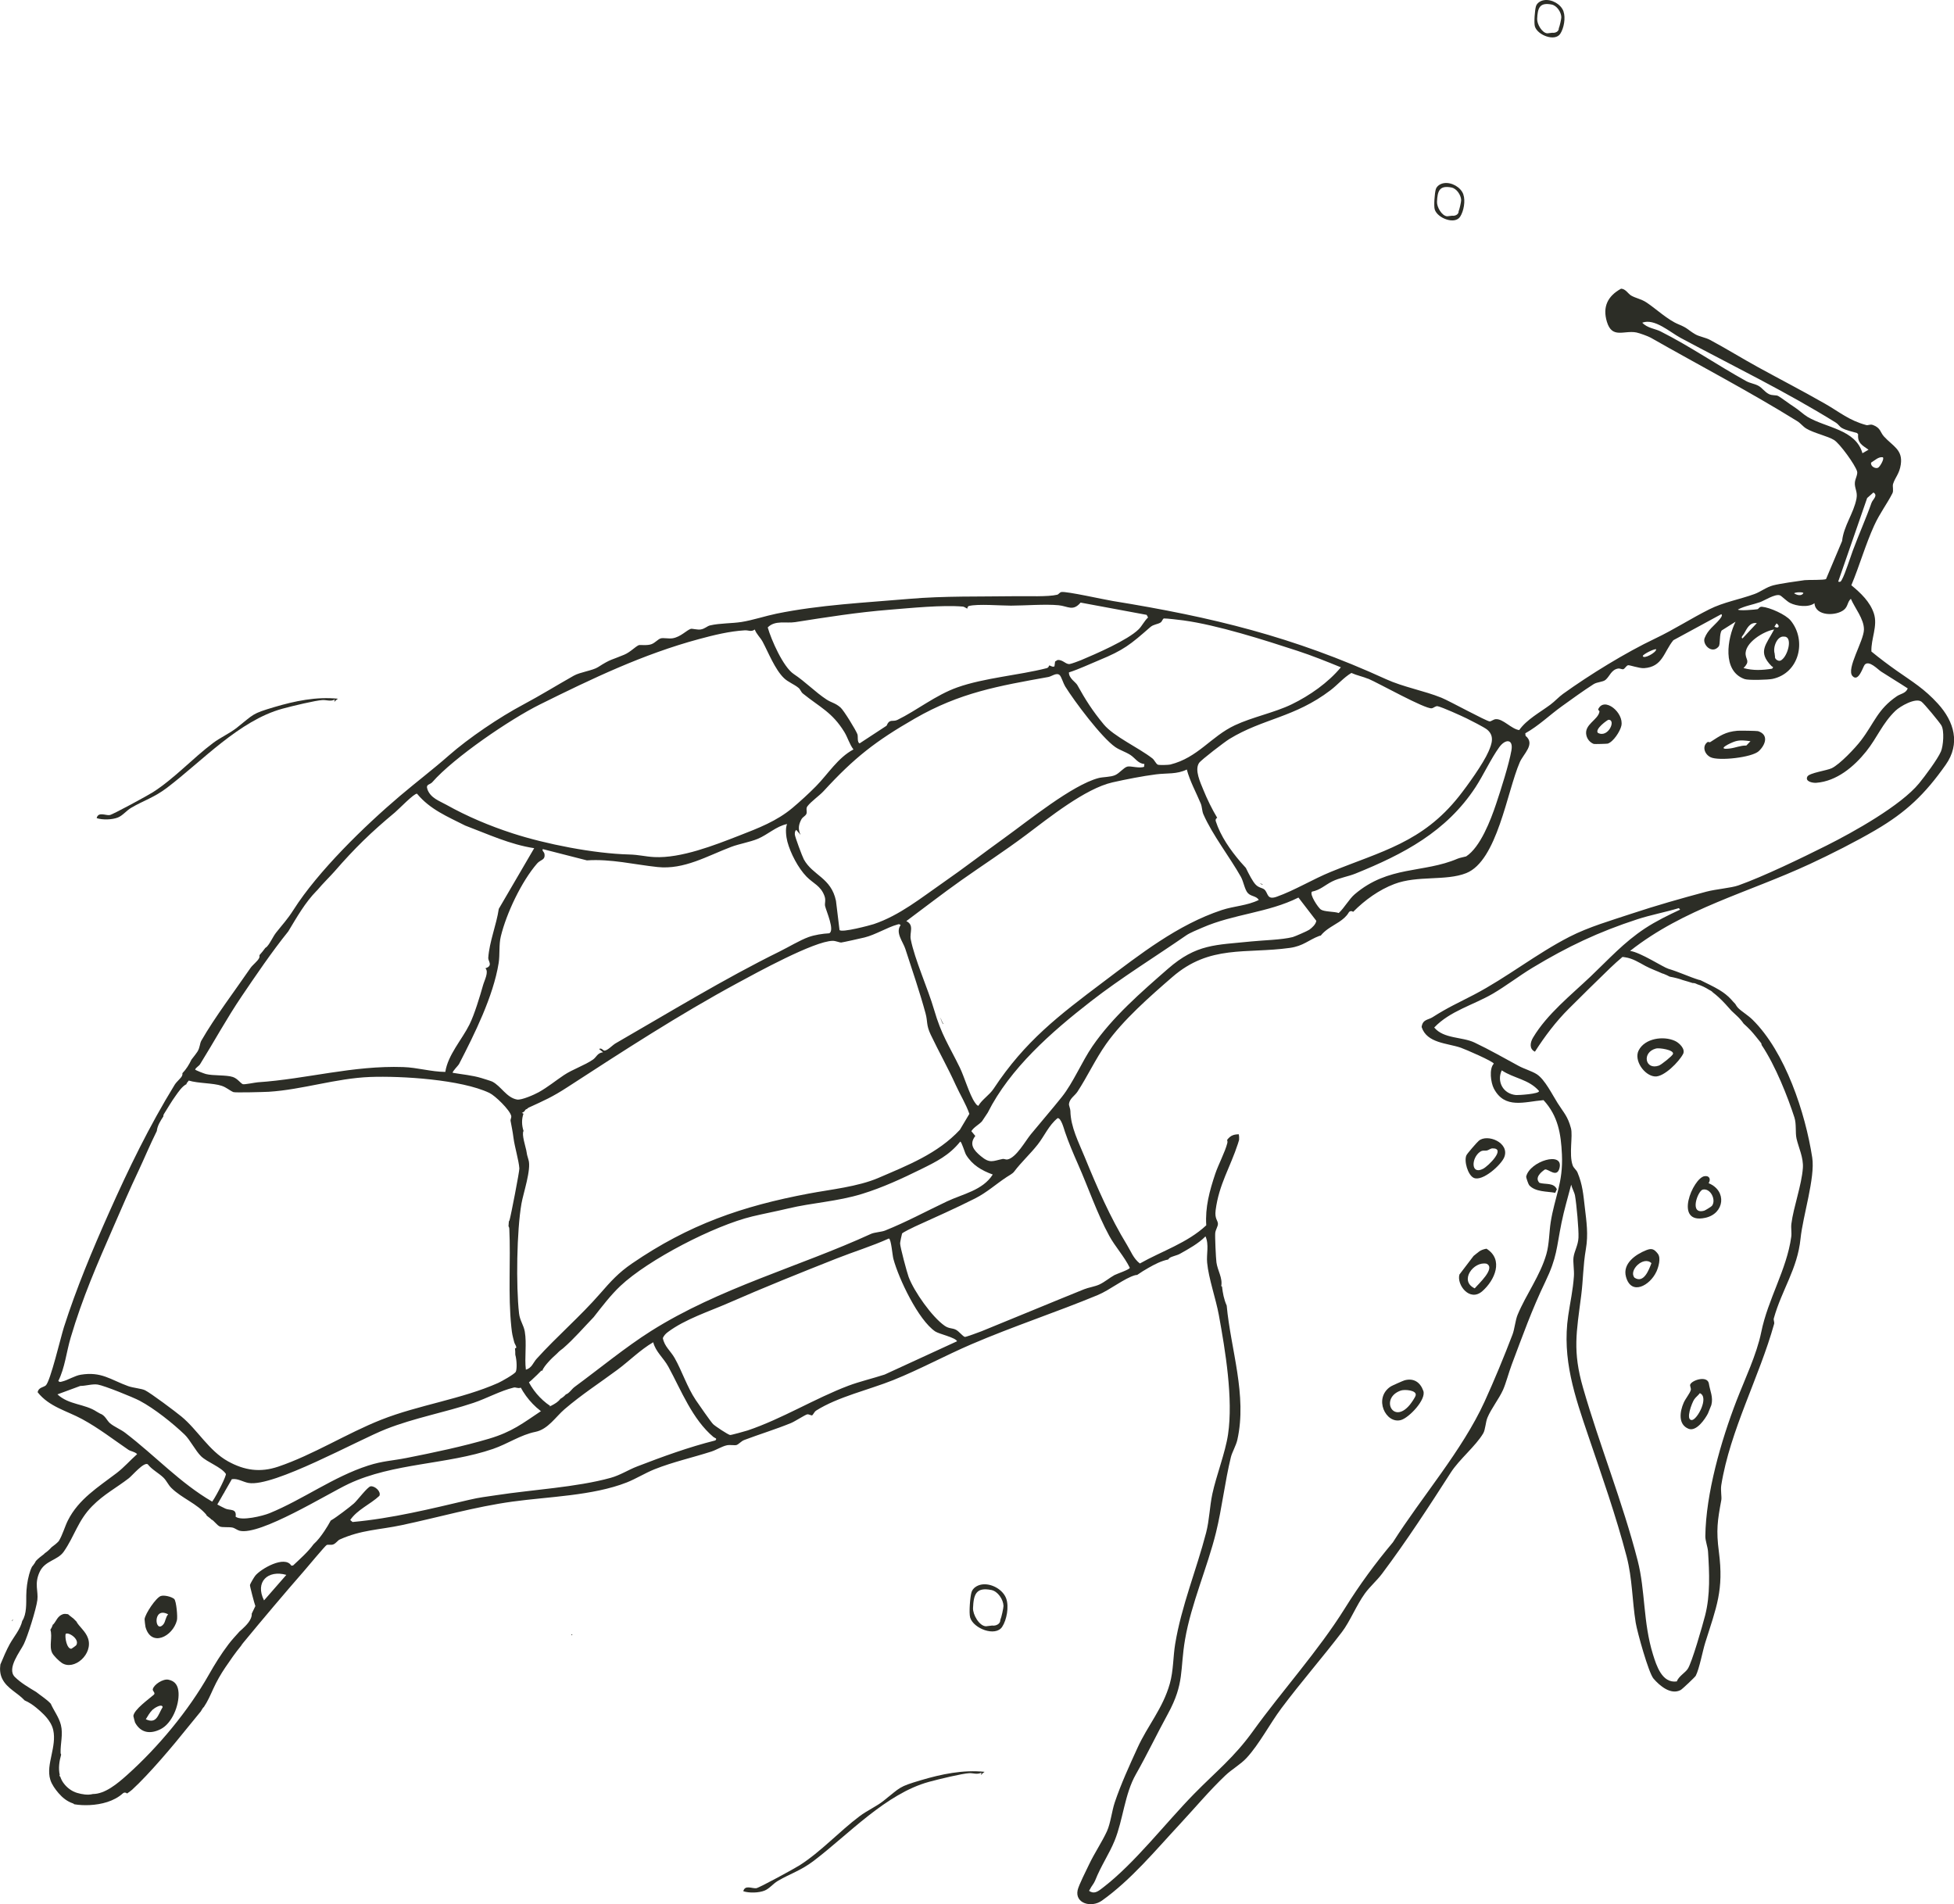 <?xml version="1.0" encoding="UTF-8"?>
<svg id="Layer_1" data-name="Layer 1" xmlns="http://www.w3.org/2000/svg" viewBox="0 0 678.5 661.2">
  <g>
    <path d="M4.54,562.3c-.28.2-.43.4-.28.65.1-.22.19-.44.28-.65Z" style="fill: #2c2d26;"/>
    <path d="M650.3,147.56c-.92-.35-1.59.22-2.26.04-6-1.62-9.17-4.47-14.3-7.4-7.69-4.4-15.72-8.55-23.26-12.69-5.63-3.09-11.12-6.5-16.71-9.49-1.54-.83-3.71-1.13-5.11-1.95-2.71-1.59-2.45-2.08-5.82-3.46-3.72-1.52-7.73-5.32-11.05-7.54-1.88-1.26-3.67-1.47-5.37-2.43-1.04-.58-1.95-2.35-3.52-2.4-4.65,2.56-6.49,6.29-4.93,11.48,1.82,6.04,5.92,2.88,10.27,3.73,1.02.2,4.06,1.3,4.94,1.8,16.92,9.64,34.2,18.64,50.92,29.01,1.19.74,1.9,1.81,3.1,2.54,2.54,1.56,7.56,2.65,9.68,4,1.97,1.25,7.27,8.52,7.97,10.88.29.97-.62,2.52-.76,3.74-.23,2.05,1.02,3.25.55,5.71-.97,5.12-4.44,9.45-5,14.73l-5.56,13.18c-.49.46-6.33.26-7.44.41-2.58.35-8.61,1.2-10.94,1.81-2.38.62-4.32,2.22-6.46,3-5.15,1.88-10.76,2.83-15.68,5.3-6.4,3.2-12.23,7.02-18.81,10.15-10.26,4.87-22.79,12.59-32.03,19.24-1.44,1.03-2.84,2.6-4.36,3.72-3.66,2.72-8.21,5.14-10.84,8.84-2.73-.37-5.61-3.99-8.14-3.79-.81.06-1.6.79-2.09.78-1.11-.02-14.03-7.12-16.75-8.22-6.08-2.46-13.25-3.7-19.27-6.45-32.34-14.79-60.3-21.54-94.9-27.15-3.02-.49-15.99-3.4-17.8-3.11-.63.1-.94.81-1.48.94-3.12.77-10.49.46-14.17.51-12.49.19-25.03-.13-37.4.94-15.14,1.31-30.86,2.05-45.87,5.12-3.8.78-8.32,2.28-12.16,2.89-3.44.54-7.47.39-10.92,1.19-1.09.25-1.73,1.15-3.25,1.41-1.16.19-3-.36-3.45-.21-1.49.48-3.43,2.75-6.24,3.26-1.37.25-3.28-.23-4.2.05-.96.29-1.88,1.47-3.13,1.98-1.52.62-4.1.18-4.53.38-1.3.62-2.9,2.41-5.02,3.31-4.54,1.92-4.51,1.37-9.09,4.31-1.87,1.2-6.21,1.72-8.42,2.97-5.86,3.31-11.57,6.85-17.54,10.03-8.33,4.43-18.89,11.56-25.91,17.73-5.42,4.77-11.33,9.26-16.95,14.03-12.27,10.41-28.43,26.14-36.92,39.51-2.12,3.34-3.78,5.04-6.02,7.88-1.16,1.47-1.96,3.51-3.14,4.83-.18.21-.4.37-.63.51-.63.88-1.32,1.71-2.03,2.52.03.35.03.71-.13,1.03-.55,1.11-2.27,2.37-3,3.44-5.42,7.9-12.42,17.13-17.04,25.19-.61,1.06-.45,2.44-1.41,3.91-.36.54-1.22,1.68-2.04,2.7-.8,1.71-1.83,3.37-3.15,4.73.06.26.04.55-.11.89-.37.84-1.86,1.97-2.57,3.12-8.85,14.41-16.04,29.25-22.76,44.33-5.84,13.11-11.38,26.35-15.69,39.82-1.07,3.34-4.73,18.92-6.31,20.25-.8.68-2.56.68-2.81,2.37,3.99,5.06,10.15,6.44,15.46,9.33,5.76,3.13,10.76,7.04,16.06,10.65.8.54,2.23.64,3.02,1.5-2.45,2.16-4.51,4.58-7.12,6.57-6.44,4.91-13.2,9.05-16.93,16.46-1.05,2.08-1.83,5-3.16,7.17-.66.73-1.55,1.44-2.52,2.14-.7.79-1.48,1.5-2.35,2.08-.06.1-.15.2-.27.29-.97.74-1.97,1.48-2.8,2.38-.24.49-.54.97-.9,1.43-.15.19-.31.38-.46.57-.43.85-.74,1.76-.99,2.68-.65,2.38-.97,4.9-1,7.36-.02,2.55.18,6.42-1.39,8.78-.65,2.92-2.95,5.53-4.33,8.02-1.22,2.21-2.18,4.54-3.16,6.86-.04.09-.08.18-.11.26-.24,1.69-.12,3.4.66,4.98,1.67,3.36,5.31,4.83,7.77,7.49,1.47.62,2.84,1.55,4.02,2.52,1.77,1.46,3.66,3.16,4.86,5.21.03,0,.05.01.08.01-.02.01-.03.02-.05.03.45.78.81,1.61,1.01,2.5.65,2.86.01,5.86-.58,8.67-.58,2.8-1.31,5.82-.42,8.63.54,1.69,1.69,3.26,2.83,4.6,1.36,1.58,2.98,2.9,4.98,3.57.21.07.37.18.49.32,1.79.3,3.63.37,5.4.28,4-.2,8.43-1.3,11.47-4.05.5-.45,1.09-.33,1.48.03.74-.51,1.39-.99,1.76-1.32,5.94-5.44,14.35-15.43,19.45-21.82,1.34-1.68,2.94-3.58,4.47-5.47.03-.09.07-.18.13-.27l.5-.78c.1-.15.21-.27.34-.35,1.36-2,2.31-4.24,3.32-6.45,1.17-2.55,2.56-4.98,4.13-7.3,1.71-2.53,3.49-5.11,5.46-7.5.21-.35.46-.7.76-1.06,6.9-8.37,14.12-16.92,21.3-25.15,1.1-1.27,7.16-8.55,7.68-8.81.5-.25,1.52.11,2.3-.21.99-.4,1.54-1.39,2.23-1.7,7.55-3.39,13.72-3.33,21.57-5,12.84-2.72,25.35-6.36,38.39-8.16,12.52-1.73,27.86-2.02,39.7-6.65,3.13-1.23,6.51-3.33,9.68-4.59,6.39-2.54,13.13-4.03,19.71-6.14,1.7-.55,3.64-1.79,5.35-2.17,1.12-.25,2.76.09,3.38-.1.76-.24,1.63-1.34,2.68-1.74,5.33-2.02,10.91-3.71,16.22-5.88,1.33-.54,4.96-2.9,5.65-3.03.57-.11,1.41.47,1.7.34.38-.18.73-1.21,1.41-1.65,7.53-4.78,18.41-7.23,26.82-10.61,9.18-3.69,17.98-8.5,27.07-12.41,14.42-6.2,29.4-11.09,43.86-17.08,4.29-1.78,9.32-5.91,13.05-6.92.2-.05.44-.09.69-.1,1.27-.89,2.6-1.71,3.93-2.46,2.06-1.17,4.41-2.41,6.83-2.88.11-.18.26-.36.47-.53.71-.56,2.56-.86,3.6-1.45,3.01-1.69,6.48-3.59,8.87-6.05,1.3,2.88.29,6.16.57,9.11.52,5.56,3.04,12.56,4.07,18.22,2.27,12.43,5.02,29.09,3.19,41.44-.93,6.3-4.08,14.27-5.45,20.67-.95,4.44-1,8.95-2.16,13.45-3.36,12.95-8.6,25.51-10.76,38.72-.72,4.42-.57,9.17-1.85,13.71-2.45,8.67-7.62,14.39-11.22,22.28-2.79,6.11-5.74,12.54-7.9,18.95-.99,2.94-1.44,7.22-2.71,10.01-1.64,3.59-4.39,7.7-6.16,11.43-.96,2.02-3.62,7.25-4.01,9-1.03,4.62,4.76,6.28,8.45,3.64,10.13-7.22,18.45-17.31,27.13-26.64,5.16-5.55,10.19-11.57,15.71-16.81,2.32-2.2,5.28-3.81,7.39-6.1,4.4-4.77,8.09-11.91,12.05-17.2,6.72-8.98,14.25-17.61,21.03-26.49,2.8-3.66,5.04-9.34,8-13.42,1.74-2.39,4.19-4.5,5.93-6.83,8.53-11.39,16.25-23.25,23.9-35.17,2.91-4.53,8.62-9.15,11.23-13.57.76-1.28.81-3.87,1.47-5.45,1.33-3.19,4.01-6.53,5.41-9.64.96-2.13,2.02-6.12,3.02-8.78,3.81-10.09,6.95-18.99,11.67-28.79,4.11-8.54,3.83-11.67,5.62-20.46.9-4.43,2.21-8.86,3.36-13.23.27,1.2,1.12,2.66,1.32,3.76.52,2.88,1.35,11.84,1.21,14.65-.14,2.71-1.43,4.6-1.73,6.87-.21,1.6.29,4.48.15,6.45-.35,5.02-1.28,8.94-1.98,13.74-2.21,15.07,2.31,28,7.02,41.89,4.66,13.72,9.59,27.68,13.27,41.79,1.99,7.63,1.91,15.35,3.15,22.97.53,3.22,4.46,17.38,6.17,19.38,2.13,2.48,6,5.79,9.43,3.97.57-.3,5.02-4.52,5.24-4.95,1.26-2.43,2.39-8.59,3.29-11.46,3.93-12.49,6.48-18.27,4.75-31.54-.99-7.59-.49-10.83.84-18.02.2-1.07-.3-3.37-.01-5.19,3.05-18.97,13.18-37.45,18.35-55.97.17-.61-.28-1.32-.11-1.92,2.79-10,8.21-17.13,9.28-27.69.8-7.87,5.13-21.17,4.06-28.14-2.39-15.5-9.34-36.69-20.75-47.9-1.61-1.58-3.67-2.75-5-4.07-.32-.32-.66-.83-1-1.42-.46-.44-.89-.94-1.36-1.48-1.21-1.35-2.66-2.44-4.2-3.37-2.1-1.27-4.36-2.26-6.54-3.38-.22-.03-.4-.07-.55-.11-3.43-1.07-6.66-2.65-10.59-3.84-1.77-.53-9.69-5.73-13.26-6.19,18.89-14.84,40.57-20.04,62.54-30.23,7.17-3.33,15.88-7.74,22.68-11.72,10.7-6.26,17.17-12.46,24.37-22.67,5.19-7.35,2.97-15-2.7-21.23-4.72-5.18-8.79-7.58-14.25-11.41-3-2.11-6-4.37-8.84-6.7-.19-4.41,2.29-8.87.85-13.24-1.33-4.04-4.6-7.13-7.82-9.77,2.86-6.81,4.84-13.95,7.93-20.74,1.95-4.29,4.5-7.56,6.34-11.2.48-.95-.05-2.39.22-3.24.76-2.38,2.21-3.5,2.68-6.76.75-5.14-2.72-6.31-5.84-9.72-1.36-1.49-1.06-2.93-3.84-4ZM622.98,206.01c.42-.41,3.12-.5,3.22-.07-.64,1.19-2.34.69-3.22.07ZM610.04,216.36l-4.97,5.32c-.72-.33.19-1.08.46-1.55,1.1-1.91,2-4.12,4.51-3.77ZM615.13,231.28c.38.39.87.14.22.91-3.41.54-6.54.71-9.93-.21,2.27-2.36.99-2.69.74-4.55-.56-4.2,6.35-8.32,9.88-8.85-2.78,5.33-5.83,7.68-.91,12.7ZM618.63,229.16c-.28.26-.76.35-1.1.25-.39-.12-.64-.27-.91-.58-.27-.3-.33-.63-.27-.93-.07-.32-.11-.62-.12-.92-.72-2.35.94-6.32,3.32-5.92.14-.01.29,0,.47.05,2.38.68.7,6.64-1.4,8.05ZM570.44,227.79c-.09-.48,3.8-2.55,4.66-2.34,0,1.17-4.43,3.55-4.66,2.34ZM524.84,260.49c-.89,4.98-3.67,13.7-5.35,18.7-1.86,5.55-5.46,14.99-10.39,18.18-.13.08-2.19.46-2.91.77-11.97,5.15-23.99,2.31-35.81,12.4-1.9,1.62-3.59,4.72-5.52,6.49-1.56-.56-5-.38-6.23-1.22-.91-.62-4.03-5.29-3.07-6.2,2.91-.58,4.48-2.27,7.01-3.54,2.54-1.27,5.62-1.72,8.14-2.75,16.56-6.71,31.49-14.48,41.64-29.97,2.7-4.13,5.43-10.03,8.24-13.89,2.17-2.98,4.93-2.86,4.24,1.02ZM475.07,235.66c3.65,1.55,19.74,10.59,22.07,10.28.72-.1,1.35-.89,2.11-.71,1.78.42,8.06,3.27,10.02,4.22,1.38.67,6.09,3.07,7.05,3.84,2.71,2.18,1.73,4.95.54,7.68-1.81,4.18-7.38,11.93-10.28,15.58-12.69,15.98-26.88,19.02-44.45,26.18-6.22,2.54-12.58,6.43-18.82,8.65-3.49,1.24-2.89-1.32-4.28-2.52-.69-.59-1.89-.55-2.97-1.65-1.08-1.09-2.3-3.5-3.46-5.86-.64-.68-1.26-1.37-1.87-2.08-3.52-4.14-6.89-8.9-8.57-14.12-.18-.57.09-.99.5-1.18-1.81-3.02-3.5-6.47-4.79-9.66-1.07-2.64-3.14-6.96-1.51-9.39.7-1.06,9-7.39,10.51-8.31,11.7-7.16,22.61-7.41,35.13-16.94,2.53-1.93,4.52-4.36,7.25-6,1.8.83,4.06,1.28,5.8,2.02ZM181.2,386.42c.32-.09.64-.32.95-.58.03-.07.07-.14.1-.21.18-.33.43-.5.7-.54.24-.22.44-.41.6-.48,5.47-2.51,8.2-3.67,13.49-7.11,19.31-12.54,38.78-25.19,59.06-36.16,6.45-3.49,26.65-14.59,33.05-14.65,1.08-.01,2.38.63,2.97.58.58-.05,6.94-1.47,8.11-1.76,3.75-.93,7.9-3.52,11.33-4.46.53-.15.7-.28,1.17.19-1.92,2.57.84,5.78,1.63,8.23,2.37,7.31,5.03,15.04,7.03,22.43.78,2.87.17,3.98,1.79,7.38,2.78,5.84,6,11.54,8.7,17.51,1.52,3.35,3.5,6.49,4.72,9.98l-3.3,5.54c-7.74,8.3-18.17,12.34-28.24,16.68-7.17,3.09-16.67,4.03-24.23,5.46-23.14,4.36-41.59,10.73-61.38,24.28-4.72,3.23-7.42,6.27-10.99,10.36-7.08,8.13-15.02,14.86-22.16,22.77-1.14,1.26-1.64,3.18-3.7,3.74-.51-4.24.35-9.03-.37-13.21-.41-2.36-1.71-3.79-2-6.36-1.07-9.63-.81-28.67.85-38.13.62-3.55,3.46-11.86,2.44-15.14-.59-1.89-.45-1.56-.79-3.39-.17-.94-1.69-5.66-.93-6.65-.65-1.95-.72-4.07-.03-6.01-.15-.09-.34-.19-.58-.29ZM278.4,284.33c.36-.63,1.24-.99,1.57-1.64.44-.85-.28-1.85.4-2.73,1.32-1.73,4.13-3.64,5.62-5.26,10.67-11.62,18.04-17.36,31.67-25.2,15.67-9.02,29.02-11.3,46.39-14.43,1.14-.21,2.91-1.7,3.96-.59.56.59,1.26,2.91,1.84,3.84,3.24,5.21,12.68,17.83,17.44,21.1,1.55,1.06,3.45,1.6,5.2,2.71,1.66,1.06,2.73,3.06,4.88,3.14l-.1.99c-1.75.65-4.71-.39-5.85-.06-1.26.36-2.68,2.28-4.21,2.95-1.63.72-4.18.6-5.77,1.02-9.16,2.42-24.46,14.89-32.52,20.68-7.19,5.17-14.27,10.66-21.48,15.65-7.64,5.3-15.07,11.36-24.03,14.38-1.2.4-11.26,3.09-11.9,2.04l-1.23-10.12c-1.69-8.07-8.04-8.76-11.15-14.38-.51-.92-3.13-7.9-3.14-8.7,0-.65,0-1.05.49-1.57l1.53,1.76c-.99-1.97-.72-3.67.37-5.6ZM437.09,312.5c-4.09,2.01-8.58,2.09-12.84,3.5-15.36,5.09-28.43,15.39-41.1,24.93-15.56,11.72-27.21,20.57-38.12,37.1-1.48,2.24-4,3.7-5.32,5.96-.62-.25-.86-.69-1.21-1.19-1.85-2.65-3.66-8.92-5.23-12.13-3.85-7.86-6.38-11.32-8.92-20.06-2.14-7.38-6.72-17.38-8.11-24.46-.46-2.37,1.31-4.94-1.54-6.31,6.34-4.71,12.6-9.58,19.06-14.15,7.44-5.26,15.08-10.19,22.44-15.71,7.84-5.88,20.62-16.18,30.12-18.32,4.65-1.05,10.49-2.19,15.11-2.78,3.75-.48,7.21.04,10.67-1.68,1.11,4.16,3.23,7.93,4.85,11.83.47,1.14.42,2.58.9,3.69,3.12,7.15,9.18,14.9,13.03,21.74.93,1.65,1.31,4.46,2.42,5.65,1.13,1.22,2.93.95,3.8,2.38ZM273.41,292.26c1.06,4.01,3.75,9.16,6.65,12.14,2.31,2.37,4.95,3.17,6.23,6.72.56,1.54-.01,2.52.22,3.52.4,1.73,3.45,8.49,1.42,9.43-2.27.12-5.04.55-7.17,1.31-3.01,1.09-6.99,3.5-10.07,5.02-19.16,9.43-38.42,21.22-56.93,31.88-1.13.65-2.87,2.62-3.94,2.52-.45-.04-.96-1.06-1.79-.56l1.39,1.15c-1.99.18-2.27,1.66-3.49,2.51-2.94,2.05-7.07,3.37-10.14,5.43-2.98,2-5.6,4.17-8.73,5.92-1.53.85-5.99,2.83-7.54,2.54-3.65-.66-5.49-4.62-8.58-6.22-.39-.2-3.08-1.02-3.79-1.24-3.06-.94-6.8-1.28-9.97-1.82-.09-.54,1.91-2.45,2.25-3.1,5.29-10.27,11.86-23.42,13.72-35,.47-2.92.04-6.34.75-9.25,1.95-8.02,7.18-19.09,12.63-25.36,1.16-1.34,2.89-1.08,2.53-3.31-.12-.71-.96-1.1-.56-1.65l15.3,3.91c8.32-.57,16.45,1.46,24.51,2.31,9.28.98,17.25-3.85,25.68-7.03,2.61-.98,6.49-1.66,9.11-2.75,3.56-1.49,6.42-4.38,10.2-5.15-.68,1.55-.33,4.45.11,6.13ZM338.67,394.45l-1.38-1.67c.85-1.42,2.77-2.34,3.71-3.45.12-.14,1.89-2.8,1.97-2.96,7.74-15.4,22.07-27.98,35.82-38.67,10.54-8.2,22.44-15.53,33.15-22.94,1.26-.87,4.04-2,5.57-2.66,10.93-4.77,22.76-5.14,33.36-10.44l6.2,8.07c-.17,1.24-1.44,2.38-2.43,3.1-.57.42-5.06,2.37-5.75,2.55-3.75.97-10.39,1.1-14.4,1.52-12.35,1.29-18.95.76-29.01,9.56-9.22,8.06-19.14,16.65-26.12,26.8-3.72,5.41-6.68,12.67-10.66,17.65-3.48,4.36-7.14,8.55-10.76,12.96-1.88,2.29-5.06,8.1-8.08,8.73-.59.12-1.23-.27-1.66-.18-3.51.71-4.42,1.69-7.62-.97-2.48-2.06-4.16-4.14-1.91-7.01ZM404.24,214.75c.76-.05,5.52.52,6.66.67,11.83,1.61,28.09,6.8,39.65,10.58,5.04,1.65,10.14,3.7,15.05,5.71-4.43,5.35-10.85,9.83-17.07,12.85-5.97,2.9-13.62,4.4-19.77,7.29-8.31,3.91-12.77,11.23-22.42,13.63-.58.14-3.92.26-4.34.02-.68-.39-1.11-1.58-1.86-2.17-4.82-3.75-13.36-7.57-16.88-11.8-3.91-4.71-6.35-8.56-9.18-13.67-.53-.97-2.97-2.33-2.91-4.38,3.57-1.15,6.94-2.78,10.41-4.21,8.64-3.55,10.9-5.43,17.86-11.53,1.11-.97,2.63-.96,3.57-1.6.61-.41.67-1.38,1.25-1.41ZM266.58,217.87c2.56-2.62,6.34-1.34,9.55-1.85,10.97-1.72,21.6-3.41,32.76-4.3,7.37-.59,18.22-1.7,25.38-1.1.69.06,1.34.7,1.62.7.05,0-.02-.75.57-.9,3-.79,11.14-.11,14.6-.12,4.87-.02,11.91-.58,16.51-.14,3.25.31,4.97,2.24,7.65-.92l22.94,4.26.49.91c-1.27,1.15-2.15,3.01-3.27,4.11-3.89,3.81-14.79,8.5-19.99,10.7-.74.31-3.3,1.26-3.93,1.35-1.39.2-2.31-1.5-4.2-1.41l-.89.53-.22,1.68c-.65.42-1.43-.32-1.84-.29-.07,0-.09.73-.9.94-9.59,2.45-21.68,3.36-30.98,6.66-7.53,2.67-14.08,8.01-20.83,11.3-1.6.78-2.68-.56-3.76,2.02l-9.34,6.12c-.94-.33-.49-2.41-.77-3.15-.53-1.45-4.73-8.31-5.87-9.3-1.84-1.61-3.13-1.64-4.86-2.78-3.96-2.6-7.28-6.12-11.38-8.84-3.66-2.43-7.82-11.89-9.03-16.17ZM148.43,274.09c-.69-1.86.87-1.57,1.65-2.46,7.55-8.63,27.14-21.94,37.42-27.03,18.09-8.97,35.8-17.46,55.25-22.7,5.06-1.37,10.56-2.72,15.86-3.03,1.31-.08,2.19.64,3.48-.28.58,1.62,1.94,2.77,2.73,4.25,1.97,3.69,4.27,9.61,7.4,12.62,1.46,1.41,3.56,2.13,5.08,3.41.64.54.83,1.41,1.48,1.94,5.98,4.83,10.16,6.47,14.39,13.33,1.17,1.9,1.79,4.27,3.18,6.09-5.44,2.9-8.82,8.53-13.03,12.8-2.52,2.56-5.53,5.3-8.12,7.48-5.51,4.63-11.87,7.04-18.54,9.64-8.57,3.34-20.19,7.92-29.47,7.45-3.25-.17-5.16-.8-8.79-.9-12.15-.31-28.88-3.59-40.39-7.33-7.96-2.58-15.8-5.88-23.03-9.93-2.42-1.35-5.43-2.3-6.56-5.34ZM67.76,371.36c.36-.78,1.3-1.16,1.72-1.84,4.98-8.01,9.21-15.85,14.48-23.63,4.69-6.92,10.41-15.38,16.14-22.48,2.98-4.92,5.8-9.98,9.86-14.11.04-.04.08-.07.12-.1,1.95-2.34,4.9-5.25,6.05-6.58,7.11-8.18,12.71-13.62,21.03-20.54,1.2-.99,6.71-6.73,7.65-6.47,4.56,5.5,10.58,7.93,16.72,11.05,7.9,2.98,15.54,6.57,23.96,7.86l-12.29,21.06c-.83,5.62-3.27,11.38-3.66,17.04-.08,1.08,1.79,2.73-.99,3.6,1.28,1.23-.34,4.18-.81,5.86-1.08,3.83-2.99,10.19-4.74,13.7-2.62,5.25-7.47,10.52-8.37,16.42-4.91-.03-9.68-1.52-14.6-1.68-17.56-.6-33.55,4.15-50.54,5.29-.79.05-4.65.85-5.17.65-.83-.33-1.82-1.97-3.52-2.51-2.28-.74-6.76-.36-9.3-1.01-.59-.15-3.69-1.31-3.76-1.59ZM20.23,479.56c2.33-4.68,2.82-10.08,4.3-15.06,4.16-14.05,9.14-25.36,14.95-38.68,2.83-6.5,5.59-12.92,8.69-19.45,1.68-3.55,3.92-8.91,6.28-13.65.19-1.85,1.27-3.52,2.28-5.08-.04-.24,0-.5.17-.78,1.37-2.17,2.64-4.39,4.15-6.47.8-1.1,2.19-3.26,3.8-3.99-.04-.05-.08-.1-.12-.16l.82-1.03c3.26,1,8.43.82,11.43,1.82,1.7.57,2.63,1.56,4.05,2.18.57.25,10.78-.02,12.3-.11,11.65-.73,23.38-4.69,35.17-5.14,10.92-.41,31.66.89,41.44,5.54,2,.95,7.1,5.91,7.57,7.97.14.63-.32,1.22-.22,1.74.43,2.41.68,3.32,1.02,5.95.41,3.14,1.86,7.85,2.03,10.57.06.93-2.94,16.43-3.41,17.96-.04.14-.13.28-.23.41-.03.56-.08,1.13-.13,1.69.15.21.26.47.28.81.53,11.18-.48,22.86.71,34.22.27,2.55.38,2.82,1.01,5.27.16.62.66,1.14.72,1.8-.15.26-.31.33-.47.27.09.73.12,1.48.11,2.22.6,2.24.57,5.16.17,5.94-.44.84-5.01,3.39-6.13,3.89-12.72,5.64-27.56,7.62-40.6,12.77-11.91,4.71-23.66,12.2-35.77,16.29-6.22,2.1-11.69,1.33-17.43-1.85-6.63-3.67-10.52-10.89-16.17-15.55-2.05-1.7-10.68-8.17-12.66-9.14-1.2-.58-4.15-.81-5.86-1.43-6.1-2.21-9.26-5.13-16.45-3.95-2.04.33-4.47,1.87-6.29,2.31-.59.14-.95.39-1.49-.14ZM43.52,497.55c-1.59-1.22-3.87-2.13-5.32-3.35-1.12-.96-1.68-2.78-3.48-3.37h0s-1.11-.63-1.11-.63c-4.23-2.82-9.65-2.31-13.66-6.03l7.94-2.93c1.9.01,4.21-.77,6.06-.47,2.29.37,12.22,4.38,14.55,5.61,5.12,2.71,11.53,7.84,15.64,11.78,1.82,1.75,3.81,5.69,5.67,7.49,2.16,2.1,6.99,3.73,8.61,6.11.32.48-2.97,7.13-4.73,9.66-11.17-6.49-19.64-15.81-30.16-23.86ZM81.81,526.68c.46-3.01-1.99-2.11-3.56-2.85-.95-.45-1.88-.93-2.79-1.42l5.04-8.79c2.1-.34,3.83.97,5.82,1.31,8.67,1.5,37.82-14.82,47.71-18.71,9.9-3.9,20.34-5.75,30.4-9.11,4.54-1.52,9.3-4.18,13.97-5.31.74-.18,1.36.41,2.37.06,2.14-.75,5.6-4.31,7.26-6l.19.2c.47-1.14,1.35-2.18,2.11-3.04.96-1.09,2.03-2.09,3.12-3.06.61-.67,1.33-1.25,2.09-1.8,3.81-3.3,7.08-7.16,10.59-10.79,2.97-3.79,5.95-7.69,9.26-10.82,9.76-9.21,32.69-21.01,45.84-24.17,4.06-.97,8.22-1.75,12.36-2.74,8.54-2.05,17.07-2.4,25.78-5.09,7.09-2.18,13.95-5.36,20.46-8.57,5.27-2.6,9.75-4.79,13.59-9.57.47-.09,1.58,3.83,2.03,4.57,2.17,3.56,5.42,5.46,9.27,6.85-3.48,5.51-10.43,6.75-15.91,9.34-7.17,3.39-14.19,7.21-21.57,10.15-1.1.44-3.64.59-4.77,1.11-25.02,11.46-52.69,18.77-76.45,33.77-8.76,5.53-17.87,13.04-26.48,19.37-1.06.78-1.9,2.26-3.05,2.61-.55.62-1.18,1.14-1.92,1.54-1.28,1.93-4.77,2.95-6.48,4.1-6.66,4.45-10.27,7.36-18.26,9.74-8.85,2.64-19.34,4.85-28.66,6.69-5.03.99-8.3,1.02-13.35,2.65-12.05,3.88-22.65,11.8-34.25,16.54-2.31.94-9.72,2.78-11.72,1.22ZM91.68,555.71c-3.25-6.46,1.38-10.67,7.75-8.86l-7.75,8.86ZM247.8,499.01c.5.42,1.33.36.6,1.15-9.27,2.33-18.25,5.6-27.17,9.04-3.09,1.19-5.86,3.03-9.17,3.95-11.81,3.28-27.25,4.11-39.68,6.02-3.77.58-5.7.73-9.53,1.63-13.36,3.14-26.73,6.44-40.44,7.69l-.8-.7c2.49-3.64,7-5.45,10.13-8.39.67-1.49-1.55-3.47-3.02-3.31-1.07.12-4.62,4.89-5.81,5.94-1.45,1.28-6.22,4.9-7.79,5.79-.08.05-.17.09-.26.14-.66,1.24-1.4,2.45-2.18,3.62-1.11,1.65-2.33,3.32-3.82,4.65-2,2.75-4.61,5-7.09,7.35l-.61.07c-2.27-3.74-10.64,1.13-12.54,3.5-.36.45-1.76,2.78-1.83,3.21-.06.37,1.53,6.42,1.88,7.32l-1.26,2.63c.15,2.1-2,4.16-3.39,5.44-.27.24-.54.48-.81.71-1.33,1.48-2.69,2.94-3.87,4.49-2.57,3.39-4.72,6.85-6.8,10.52-7.12,12.58-17.65,25.24-28.46,34.91-3.42,3.06-7.66,6.56-11.84,6.56-1.74.46-3.75.11-5.44-.38-1.94-.56-3.68-1.91-4.84-3.56-.46-.65-.79-1.35-1.03-2.08l-.31-.31c.03-.13.08-.24.13-.32-.53-2.24-.18-4.71.48-7.04-.11-.16-.18-.37-.19-.6-.1-3.28.92-6.44.1-9.7-.67-2.67-2.41-4.87-3.52-7.37-1.37-1.51-3.34-2.69-5.04-4.06-2.67-1.61-5.38-3.19-7.43-5.23-2.95-2.93,1.92-8.9,3.12-11.4,1.35-2.8,4.3-12.15,4.7-15.32.39-3.1-1.14-5.61.8-9.76,1.87-4,6.23-3.94,8.38-7.05,3.8-5.49,4.9-10.76,9.84-15.77,4.07-4.14,8.44-6.37,12.75-9.71,1.21-.94,5.16-5.67,6.55-4.85,1.47,1.89,3.81,3.05,5.44,4.63,1.15,1.12,1.61,2.45,2.77,3.6,3.65,3.62,8.97,5.43,12.25,9.43l-.09.09c.46.38.94.73,1.41,1.1.11.09.2.19.28.3,1.01.43,1.9,2,3,2.48.82.36,3.1.11,4.32.35.87.17,1.63.88,2.52,1.11,7.12,1.77,30.45-12.79,37.87-16.28,15.51-7.3,34.26-6.66,50.16-12.14,5.12-1.77,9.54-4.88,14.71-5.92,4.35-.87,7.02-5.22,10.09-7.85,6.01-5.15,12.12-9.07,18.35-13.69,4.19-3.11,7.91-6.91,12.45-9.57.85,3.35,3.55,5.37,5.28,8.54,4.43,8.15,8.3,18.22,15.67,24.4ZM332.32,465.73l-25.14,11.56c-3.99,1.31-8.81,2.45-12.59,3.88-11.64,4.41-23.08,11.52-34.96,15.52-.72.24-5.82,1.66-6.13,1.59-.86-.21-5.11-3.03-5.88-3.77-.74-.71-5.15-7.07-6.03-8.38-2.96-4.4-4.82-10.16-7.33-14.58-1.43-2.51-3.56-4.01-4.1-6.94.4-.88.98-1.51,1.75-2.08,6.03-4.51,14.27-7.12,21.09-10.11,12.39-5.43,24.86-10.43,37.42-15.4,6.04-2.39,12.31-4.29,18.24-6.98.81.3,1.21,5.79,1.55,7.06,1.84,6.89,8.67,21.28,14.55,25.23,1.33.89,7.05,2.09,7.57,3.4ZM387.02,442.73c-1.75.96-3.39,2.41-5.27,3.29-1.56.73-3.79,1.03-5.3,1.65-11.92,4.81-23.67,9.73-35.66,14.6-.76.31-5.46,2.03-5.75,1.95-.77-.2-1.94-1.87-3.1-2.48-1.29-.67-2.35-.31-3.88-1.36-4.39-3.02-10.7-11.97-12.56-17-.56-1.52-2.97-10.45-2.95-11.66,0-.37.59-3.22.68-3.39.21-.39,3.77-2.11,4.52-2.46,6.77-3.08,14.2-6.37,20.85-9.74,4.17-2.12,7.24-4.98,10.99-7.44.73-.48,2.03-1.17,2.52-1.82,2.58-3.42,5.57-6.08,8.25-9.49,2.3-2.92,3.81-6.64,6.88-9.12,1.21-.15,2.2,3.7,2.56,4.76,1.25,3.69,2.88,7.52,4.55,11.3,3.56,8.04,6.56,16.99,10.83,24.82,2.02,3.7,5.21,7.16,7.12,11.06.06.61-4.52,2.12-5.29,2.54ZM583.43,315.84c-4.07,1.9-8.38,4-12.17,6.49-7.44,4.9-12.67,10.78-18.94,16.73-6.84,6.5-15.1,13.04-19.98,21.21-1.01,1.69-1.42,3.93.64,4.91,3.43-5.34,7.25-10.43,11.75-14.91,4.75-4.72,9.53-9.48,14.36-14.12,1.42-1.36,2.85-2.65,4.31-3.88.44.06.94.13.95.14,2.62.39,4.73,1.78,7.01,3.01,1.9,1.02,3.95,1.72,5.91,2.62.11,0,.22.03.33.08.75.3,1.49.62,2.19,1.01,1.6.29,3.22.69,4.61,1.21,1.15.28,2.29.71,3.39,1.02.34-.04.73-.02,1.63.44,1.43.44,2.75,1.08,3.99,1.87.54.24,1.02.54,1.37.95.68.51,1.34,1.06,1.98,1.65,1.61,1.47,3.05,3.1,4.49,4.73l1.82,1.7c.88.82,1.7,1.73,2.37,2.73.84.78,1.69,1.54,2.46,2.38,1.25,1.36,2.37,2.83,3.53,4.27.2.25.27.51.26.77,4.87,7.26,9.12,18.14,11.39,25.16.76,2.35.26,5.24.74,7.36.72,3.16,2.46,6.58,2.2,10.21-.44,6.03-3.24,13.48-3.99,19.37-.19,1.52.16,3.04-.05,4.55-1.56,11.35-8.1,21.58-10.43,33.13-1.54,7.62-5.71,16.35-8.53,23.63-5.45,14.11-10.69,32.4-10.87,47.17-.02,1.56.84,3.74.94,5.32.46,7.36.83,15.1-1.03,22.26-.87,3.35-4.53,16.23-6.01,18.47-.91,1.38-3.1,2.52-3.82,4.37-5.11.71-7.06-5.5-8.27-9.4-3.45-11.13-2.61-22.07-5.3-32.54-5.21-20.29-13.22-40.06-18.96-59.97-3.69-12.81-2.3-19.28-.67-31.95.74-5.76.63-10.36,1.64-16.26.88-5.08.23-9.43-.37-14.51-.52-4.44-.76-7.83-2.53-12.08-.41-.98-1.33-1.48-1.7-2.54-1.32-3.81.14-10.16-.58-12.84-1.12-4.18-2.43-5.27-4.61-8.7-1.79-2.8-4.45-8.27-7.29-10.07-1.63-1.04-4.39-1.86-6.17-2.82-5.01-2.71-10.32-5.75-15.44-8.17-4.29-2.03-10.67-1.24-13.97-5.21,5.48-5.75,13.53-7.79,20.25-11.69,4.55-2.64,9.26-6.28,13.87-9.06,12.16-7.34,22.91-12.44,36.45-16.85,4.55-1.48,9.75-2.46,14.38-3.86l.44.54ZM564.15,331.66c0,.06-.08.12-.21.17.07-.06.14-.12.21-.17ZM562.94,332.23s-.02.04-.01.07c-.25-.07-.19-.08.01-.07ZM534.4,378.82c.28,1.04-7.23,1.48-7.95,1.42-4.49-.38-6.81-4.64-4.99-8.58,4.24,2.83,9.37,3.07,12.94,7.16ZM647.23,218.6c-.05,4-6.26,13.67-3.97,16.15,2.07,2.25,3.63-3.18,4.2-3.89,1.45-1.81,4.6,1.59,5.7,2.31,3.07,1.99,6.23,3.87,9.28,5.87-.68,1.75-2.46,1.81-3.77,2.7-6.73,4.59-7.74,9.16-12.46,15.37-1.97,2.59-7.34,8.28-10.17,9.64-1.69.81-7.78,1.62-8.45,2.89-.9,1.71,1.78,2.27,3.09,2.17,7.08-.54,13.07-5.57,17.35-10.92,3.81-4.76,5.58-9.7,10.15-14.1,1.59-1.53,6.91-4.61,8.99-3.17.97.67,6.18,7.01,6.92,8.22,1.13,1.86.69,7.21-.13,9.11-1.16,2.69-5.56,8.58-7.56,11.02-6.36,7.77-22.88,16.98-32.14,21.62-8.6,4.31-21.77,10.69-30.63,13.85-2.52.9-7.72,1.27-11.18,2.19-8.67,2.32-17.42,4.8-26.02,7.66-7,2.33-14.74,4.56-21.41,7.97-11.55,5.92-21.66,14.08-33.13,20.09-5.45,2.85-9.07,4.41-14.46,7.86-1.54.98-3.43.7-3.79,3.4,1.81,5.66,8.96,5.58,13.61,7.19,1.55.54,11.3,4.75,11.45,5.54-1.71,1.8-1.02,6.62,0,8.59,3.79,7.31,10.68,4.61,17.27,4.07,5.04,5.47,6.06,11.67,6.39,18.87.45,9.92-2.52,14.71-3.91,23.57-.53,3.37-.48,7.49-1.49,11.03-2.14,7.46-7.01,13.93-9.98,21.04-.79,1.88-1.05,4.97-1.78,6.88-2.96,7.75-6.28,15.79-9.71,23.31-7.77,16.99-21.76,32.96-31.84,48.86-6.12,7.29-11.57,14.73-16.63,22.85-9.32,14.94-21.71,28.51-31.99,42.77-6.55,9.09-12.71,13.87-20.44,21.75-10.01,10.22-20.55,24.04-31.65,32.54-1.28.98-2.65,2.18-4.23,1.41-.82-.4-.48-.33-.21-.91.46-1,1.31-1.85,1.77-2.99,2.1-5.28,4.87-9.19,6.76-13.83,2.97-7.29,3.46-16.17,7.4-23.08,3.83-6.73,7.26-13.94,11.08-20.92,5.87-10.74,4.15-15.25,6-25.98,2.11-12.26,7.77-25.01,10.74-37.09,2.05-8.34,3.09-17.69,5.16-26.12.42-1.71,1.8-4.04,2.24-6.01,3.46-15.53-2.3-31.37-3.7-46.64,0-.02-.02-.04-.03-.06-.94-2.1-1.33-4.3-1.59-6.52l-.27-.17c.54-2.81-1.28-5.38-1.67-8.22-.19-1.39-.56-9.15-.41-10.29.15-1.13.96-2.24.93-3.13-.04-1.21-1.18-1.73-.8-4.68,1.14-8.97,5.12-14.99,7.75-23.13.13-.41.27-.85.4-1.31.05-.63.03-1.36-.13-1.96-.66.02-1.31.1-1.92.3-.88.29-1.55.93-2.11,1.67.11.32.17.69.06,1.14-.76,3.04-3.12,7.46-4.19,10.66-1.96,5.88-3.53,11.6-3.11,17.85-6.59,6.15-15.33,8.9-23.06,13.26-2.26-1.77-3.08-4.19-4.46-6.44-5.83-9.54-10.42-20.06-14.66-30.45-2.14-5.24-4.91-10.49-5-16.07-.01-.82-.57-1.88-.49-2.48.25-1.87,2.02-2.8,2.94-4.2,3.46-5.28,6.2-11.24,9.93-16.54,5.89-8.36,15.29-16.59,23.02-23.29,13-11.29,25.48-7.99,40.78-10.11,4.72-.65,6.51-2.75,10.19-4.14.18-.07.37-.11.56-.13.66-.84,1.5-1.58,2.42-2.25,2.4-1.73,5.73-3.08,7.27-5.73.38-.66,1.09-.63,1.57-.28,4.09-4.12,8.98-7.64,14.31-9.66,8.03-3.06,17.86-.97,24.93-3.77,10.79-4.27,14.16-28.26,18.61-38.5,1.28-2.95,5.51-6.31,2.01-9.19l-.09-.87c4.65-2.59,8.46-6.35,12.74-9.42,3.44-2.47,7.41-5.36,10.95-7.62,1.34-.85,3.23-.71,4.2-1.54,1.43-1.22,1.96-3.49,4.32-3.9.63-.11,1.42.36,1.83.22.54-.17,1.01-1.22,1.64-1.37.5-.12,3.91,1.12,5.57,1.01,6.47-.45,6.78-5.56,10.16-9.7l16.63-9.03c.7.33-.42,1.6-.7,1.94-1.74,2.07-3.93,3.44-5.06,6.31-.9,2.27,2.53,5.76,4.85,2.98.68-.82.16-4.3,1.07-5.59l4.8-3.03c-2.83,5.78-4.77,17.1,3.15,19.91,1.32.47,8.13.28,9.71-.06,9.31-2,11.92-13.35,6.3-20.24-1.73-2.12-7.27-4.57-9.94-4.8-.97-.09-1.19.76-1.59.84-.78.15-6.62.66-6.79.11,2.41-1.27,5.14-1.67,7.69-2.56,1.4-.49,5.28-2.99,6.89-2.36.64.25,2.28,2.02,3.55,2.66,2.2,1.11,6.42,1.62,8.44.07.33,4.64,7.59,4.48,10.25,2.28,1.44-1.2,1.15-2.72,2.39-3.81,1.35,3.18,4.58,7,4.54,10.66ZM616.15,217.59l.72-1.13c1.38.89.67,2-.72,1.13ZM649.87,174.56c-1.89,5.41-4.45,11.06-6.53,16.7-.97,2.63-2.58,7.81-3.73,9.94-.34.62-.47,1.03-1.32.75l10.05-29.02,2.18-1.92c1.72,1.04-.26,2.44-.64,3.54ZM652.15,162.4c-.91.46-2.69-.43-2.44-1.76,1.26-.75,2.59-2.12,4.07-1.86.66.48-1.01,3.3-1.62,3.61ZM645.21,150.8c-.25,3.03,1.32,3.74,3.61,5.35l-2.11,1.23c-2.34-8.29-12.69-8.81-19.08-12.63-1.37-.82-3.01-2.42-4.66-3.46-1.68-1.06-4.4-3.17-5.53-3.79-.74-.41-2.06-.06-3.27-.69-1.38-.71-2.18-2.02-3.49-2.79-1.21-.72-3-.95-4.29-1.66-10.04-5.54-19.57-12.13-29.8-17.29-1.86-.94-4.59-1.12-6.34-3.02,4.28-1.61,9.56,3.26,13.34,5.29,17.95,9.63,36.71,18.72,53.94,29.45.78.49,1.22,1.34,1.99,1.79,1.55.9,3.6,1.26,5.3,1.78l.4.43Z" style="fill: #2c2d26;"/>
    <path d="M584.41,366c-1.35,2.61-6.62,8.06-9.8,7.78-3.7-.33-7.35-5.66-5.6-9.06,2.16-4.21,8.58-5.11,12.59-3.29,1.47.67,3.73,2.8,2.82,4.57ZM580.92,365.98c.45-1.44-4.8-2.2-5.88-1.91-5.07,1.33-3.78,7.65,1,5.93.86-.31,4.68-3.36,4.88-4.02Z" style="fill: #2c2d26;"/>
    <path d="M593.1,490.73c-1.02,2.02-4.08,6.47-6.77,5.39-3.75-1.52-3-6.03-1.71-9.01.66-1.51,2.15-3.23,2.48-4.44.17-.64-.38-1.43-.2-1.9.58-1.54,5.83-3.22,6.46-.47.42,2.72,1.61,4.8.88,7.59-.04.15-1.07,2.69-1.15,2.84ZM587.45,493.09c1.84-.02,6.15-7.95,2.79-9.34-.57.81-1.41,1.36-1.96,2.19-.79,1.18-3.1,7.16-.83,7.15Z" style="fill: #2c2d26;"/>
    <path d="M593.29,410.84c6.47,2.65,5.52,10.56-1.13,12.02-11.2,2.45-4.29-13.82-.31-14.45,1.74-.28,2.3,1.08,1.44,2.43ZM591.76,420.39c.38-.11,2.45-1.39,2.67-1.66,1.6-2-.46-6.27-3.17-5.66-1.68.38-4.85,8.82.5,7.32Z" style="fill: #2c2d26;"/>
    <path d="M575.12,441.64c-2.23,4.76-8.7,8.35-10.52,1.7-1.26-4.58,3.33-7.77,7.05-9.24,1.83-.72,2.69-.48,4.02,1.26,1.16,1.51.19,4.71-.54,6.28ZM573.44,438.61c-2.72-2.67-8.1,2.57-5.86,5.06,3.18,2.06,4.94-2.63,5.86-5.06Z" style="fill: #2c2d26;"/>
    <path d="M616.15,217.59l.72-1.13" style="fill: #2c2d26;"/>
    <path d="M592.99,257.62c.11-.07.64.21.87.06,3.36-2.17,5.21-3.57,9.44-3.94.74-.07,6.77.02,7.16.14,3.8,1.23,2.62,4.72.25,6.94s-13.9,3.48-16.72,2.12c-2.19-1.05-3.06-3.94-1-5.31ZM600.62,259.91c2.12-.26,3.67-1.08,5.77-1.03l1.44-1.51c-1.89-.23-3.47-.51-5.33.06-1.62.5-6.95,3.09-1.88,2.48Z" style="fill: #2c2d26;"/>
    <path d="M555.4,247.01c.02-.14-.56-.48-.44-.75,2.07-4.49,8.99,1.19,8.04,5.72-.41,1.95-2.8,5.63-4.75,6.23-.23.07-4.62.2-4.85.11-1.32-.52-2.23-1.63-2.55-2.98-.9-3.84,4.18-5.36,4.55-8.33ZM558.52,249.93c-.31,0-4.81,3.21-3.69,4.53,3.58,1.98,6.47-4.6,3.69-4.53Z" style="fill: #2c2d26;"/>
    <path d="M511.68,436.1c1.67-1.24,2.07-2.07,4.48-2.51,6.06,3.78,2.89,10.94-1.43,14.74-4.42,3.89-8.99-2.27-7.96-5.78M512.08,447.36c1.2-1.47,7.38-6.99,4.13-8.55-4.48-1-9.69,5.94-4.13,8.55Z" style="fill: #2c2d26;"/>
    <path d="M487.74,479.28c3.16-.84,5.42.66,6.49,3.68s-4.99,9.37-7.79,10.13c-5.26,1.44-9.62-7.6-3.57-11.64.39-.26,4.38-2.04,4.87-2.17ZM491.57,484.52c.46-1.82-3.85-2.13-5.14-1.68-7.3,2.5-2.79,12,3.06,5.01.58-.7,1.88-2.55,2.08-3.33Z" style="fill: #2c2d26;"/>
    <path d="M522.35,401.78c-1.04,2.69-7.57,8.58-10.59,7.22-2.07-.93-3.48-5.9-2.56-7.86.3-.64,3.58-4.41,4.26-5,2.99-2.59,10.83.63,8.89,5.64ZM516.32,399.49c-.75.18-1.43-.19-2.34.42-3.11,2.09-3.35,8.19,1,5.93,1.89-.98,8.05-7.16,3.28-7.09-.66,0-1.31.59-1.94.74Z" style="fill: #2c2d26;"/>
    <path d="M540.03,414.18c-2.83-.53-6.94-.25-9.05-2.65-.25-.28-1.11-2.66-1.03-3.01,1.27-5.35,13.15-8.94,11.55-2.88-.93,3.54-3.91.1-5.06.45-1.53,1.03-3.56,2.9-1.89,4.63,2.09.65,4.95-.17,6.05,2.24l-.57,1.23Z" style="fill: #2c2d26;"/>
    <path d="M46.9,598.13c-.06-.1-.6-2.17-.59-2.29.23-2.24,5.4-5.88,7.15-7.42.61-.65-.57-1.21-.4-1.9.41-1.63,3.54-3.62,5.36-3.29,2.5.47,3.44,2.16,3.58,4.55.24,4.36-2.22,10.61-6.23,12.64-3.54,1.79-6.89,1.37-8.88-2.31ZM50.63,596.98c3.82,1.79,4.26-1.64,5.86-4.23-.3-1.37-3.05.47-3.52.93-.99.97-1.62,2.14-2.34,3.3Z" style="fill: #2c2d26;"/>
    <path d="M26.16,562.67c-.74-.87-1.75-1.4-2.52-2.16-.62-.1-1.24-.21-1.83,0-1.89.68-2.21,2.33-3.3,3.52-.02.03-.07.04-.14.04-.21.64-.49,1.25-.88,1.82.81,2.48-.52,5.69.61,8.02.49,1.02,2.42,2.88,3.35,3.5,4.24,2.83,11.01-3.04,9.11-8.55-.86-2.5-3.1-4-4.11-5.93-.1-.06-.21-.14-.3-.25ZM26.46,571.28c-.1.16-1.61,1.23-1.72,1.23-1.55,0-2.24-3.86-1.96-5.14.84-.86,5.05,1.77,3.68,3.92Z" style="fill: #2c2d26;"/>
    <path d="M50.51,564.9c-.07-.25-.33-2.54-.31-2.69.26-1.94,3.96-7.44,5.63-8.02,1.18-.41,3.77.25,4.65,1.02.75.66,1.25,6.26.95,7.42-1.45,5.68-8.97,9.44-10.92,2.27ZM58.39,560.55c-5.55-2.97-4.64,7.04-1.64,3.44.73-.88.74-2.52,1.64-3.44Z" style="fill: #2c2d26;"/>
    <path d="M327.59,355.54c-.48-.72-.76-1.51-1.09-2.3.24,1.02.87,2.37,1.03,2.34.02,0,.04-.02.06-.04Z" style="fill: #2c2d26;"/>
    <path d="M78.03,518.47c-.08-.13-.21-.24-.39-.31-.1,0-.19,0-.28.02.23.09.45.18.67.29Z" style="fill: #2c2d26;"/>
    <path d="M437.44,306.71c.24.19.53.35.9.48.04-.06.07-.12.09-.17-.33-.09-.66-.2-.99-.31Z" style="fill: #2c2d26;"/>
  </g>
  <path d="M191.04,488.19l-1.88,2.78c-4.06-2.73-7.25-6.54-9.25-11l3.06-1.37c1.72,3.84,4.58,7.24,8.07,9.59Z" style="fill: #2c2d26;"/>
  <rect x="198.42" y="567.48" width=".32" height=".22" transform="translate(-386.99 430.86) rotate(-57.57)" style="fill: #2c2d26;"/>
  <path d="M116.25,242.88l-.16.85c.36-.45.78-.82,1.26-1.11-7.51-.78-14.98.79-22.17,2.92-7.79,2.32-6.86,2.34-12.93,7.14-2.55,2.02-5.69,3.37-8.29,5.33-7.01,5.26-13.4,12.3-20.86,17.07-1.76,1.12-13.93,7.77-15.01,7.94-1.38.22-3.97-1.28-4.53,1.06,2.03.67,5.4.58,7.38-.22,1.73-.71,2.93-2.38,4.62-3.37,4.36-2.56,7.95-3.55,12.44-6.96,12.2-9.27,25.09-23.36,40.09-27.45,3.26-.89,11.48-2.88,13.93-3,1.31-.07,2.82.59,4.23-.19Z" style="fill: #2c2d26;"/>
  <path d="M340.79,615.5l-.16.85c.36-.45.78-.82,1.26-1.11-7.51-.78-14.98.79-22.17,2.92-7.79,2.32-6.86,2.34-12.93,7.14-2.55,2.02-5.69,3.37-8.29,5.33-7.01,5.26-13.4,12.3-20.86,17.07-1.76,1.12-13.93,7.77-15.01,7.94-1.38.22-3.97-1.28-4.53,1.06,2.03.67,5.4.58,7.38-.22,1.73-.71,2.93-2.38,4.62-3.37,4.36-2.56,7.95-3.55,12.44-6.96,12.2-9.27,25.09-23.36,40.09-27.45,3.26-.89,11.48-2.88,13.93-3,1.31-.07,2.82.59,4.23-.19Z" style="fill: #2c2d26;"/>
  <path d="M542.91,3.96c-.88-2.5-4.11-4.32-6.75-3.9-1.2.19-2.45.92-2.82,2.12-.39,1.28-.74,5.77-.37,7,.91,3.03,6.96,5.36,8.81,2.55,1.27-1.93,1.91-5.54,1.12-7.76ZM541.27,9.85c.05,1.08-1.23,1.68-2.25,1.52-.64.09-1.58.21-1.71.2-1.85-.08-3.63-3.22-3.55-5,.16-3.72.79-5.84,5.05-4.99,1.8.36,3.28,2.63,3.34,4.37.02.5-.55,3.16-.88,3.89Z" style="fill: #2c2d26;"/>
  <path d="M508.13,67.5c-.88-2.5-4.11-4.32-6.75-3.9-1.2.19-2.45.92-2.82,2.12-.39,1.28-.74,5.77-.37,7,.91,3.03,6.96,5.36,8.81,2.55,1.27-1.93,1.91-5.54,1.12-7.76ZM506.49,73.38c.05,1.08-1.23,1.68-2.25,1.52-.64.09-1.58.21-1.71.2-1.85-.08-3.63-3.22-3.55-5,.16-3.72.79-5.84,5.05-4.99,1.8.36,3.28,2.63,3.34,4.37.02.5-.55,3.16-.88,3.89Z" style="fill: #2c2d26;"/>
  <path d="M349.41,555.11c-1.11-3.16-5.18-5.44-8.51-4.92-1.51.24-3.09,1.16-3.55,2.67-.5,1.62-.94,7.27-.47,8.82,1.15,3.82,8.77,6.76,11.11,3.21,1.6-2.43,2.4-6.99,1.42-9.78ZM347.34,562.53c.06,1.36-1.56,2.12-2.84,1.91-.81.12-1.99.26-2.15.26-2.34-.1-4.57-4.07-4.48-6.31.2-4.69.99-7.37,6.37-6.29,2.27.46,4.14,3.31,4.21,5.51.02.63-.69,3.98-1.11,4.91Z" style="fill: #2c2d26;"/>
</svg>